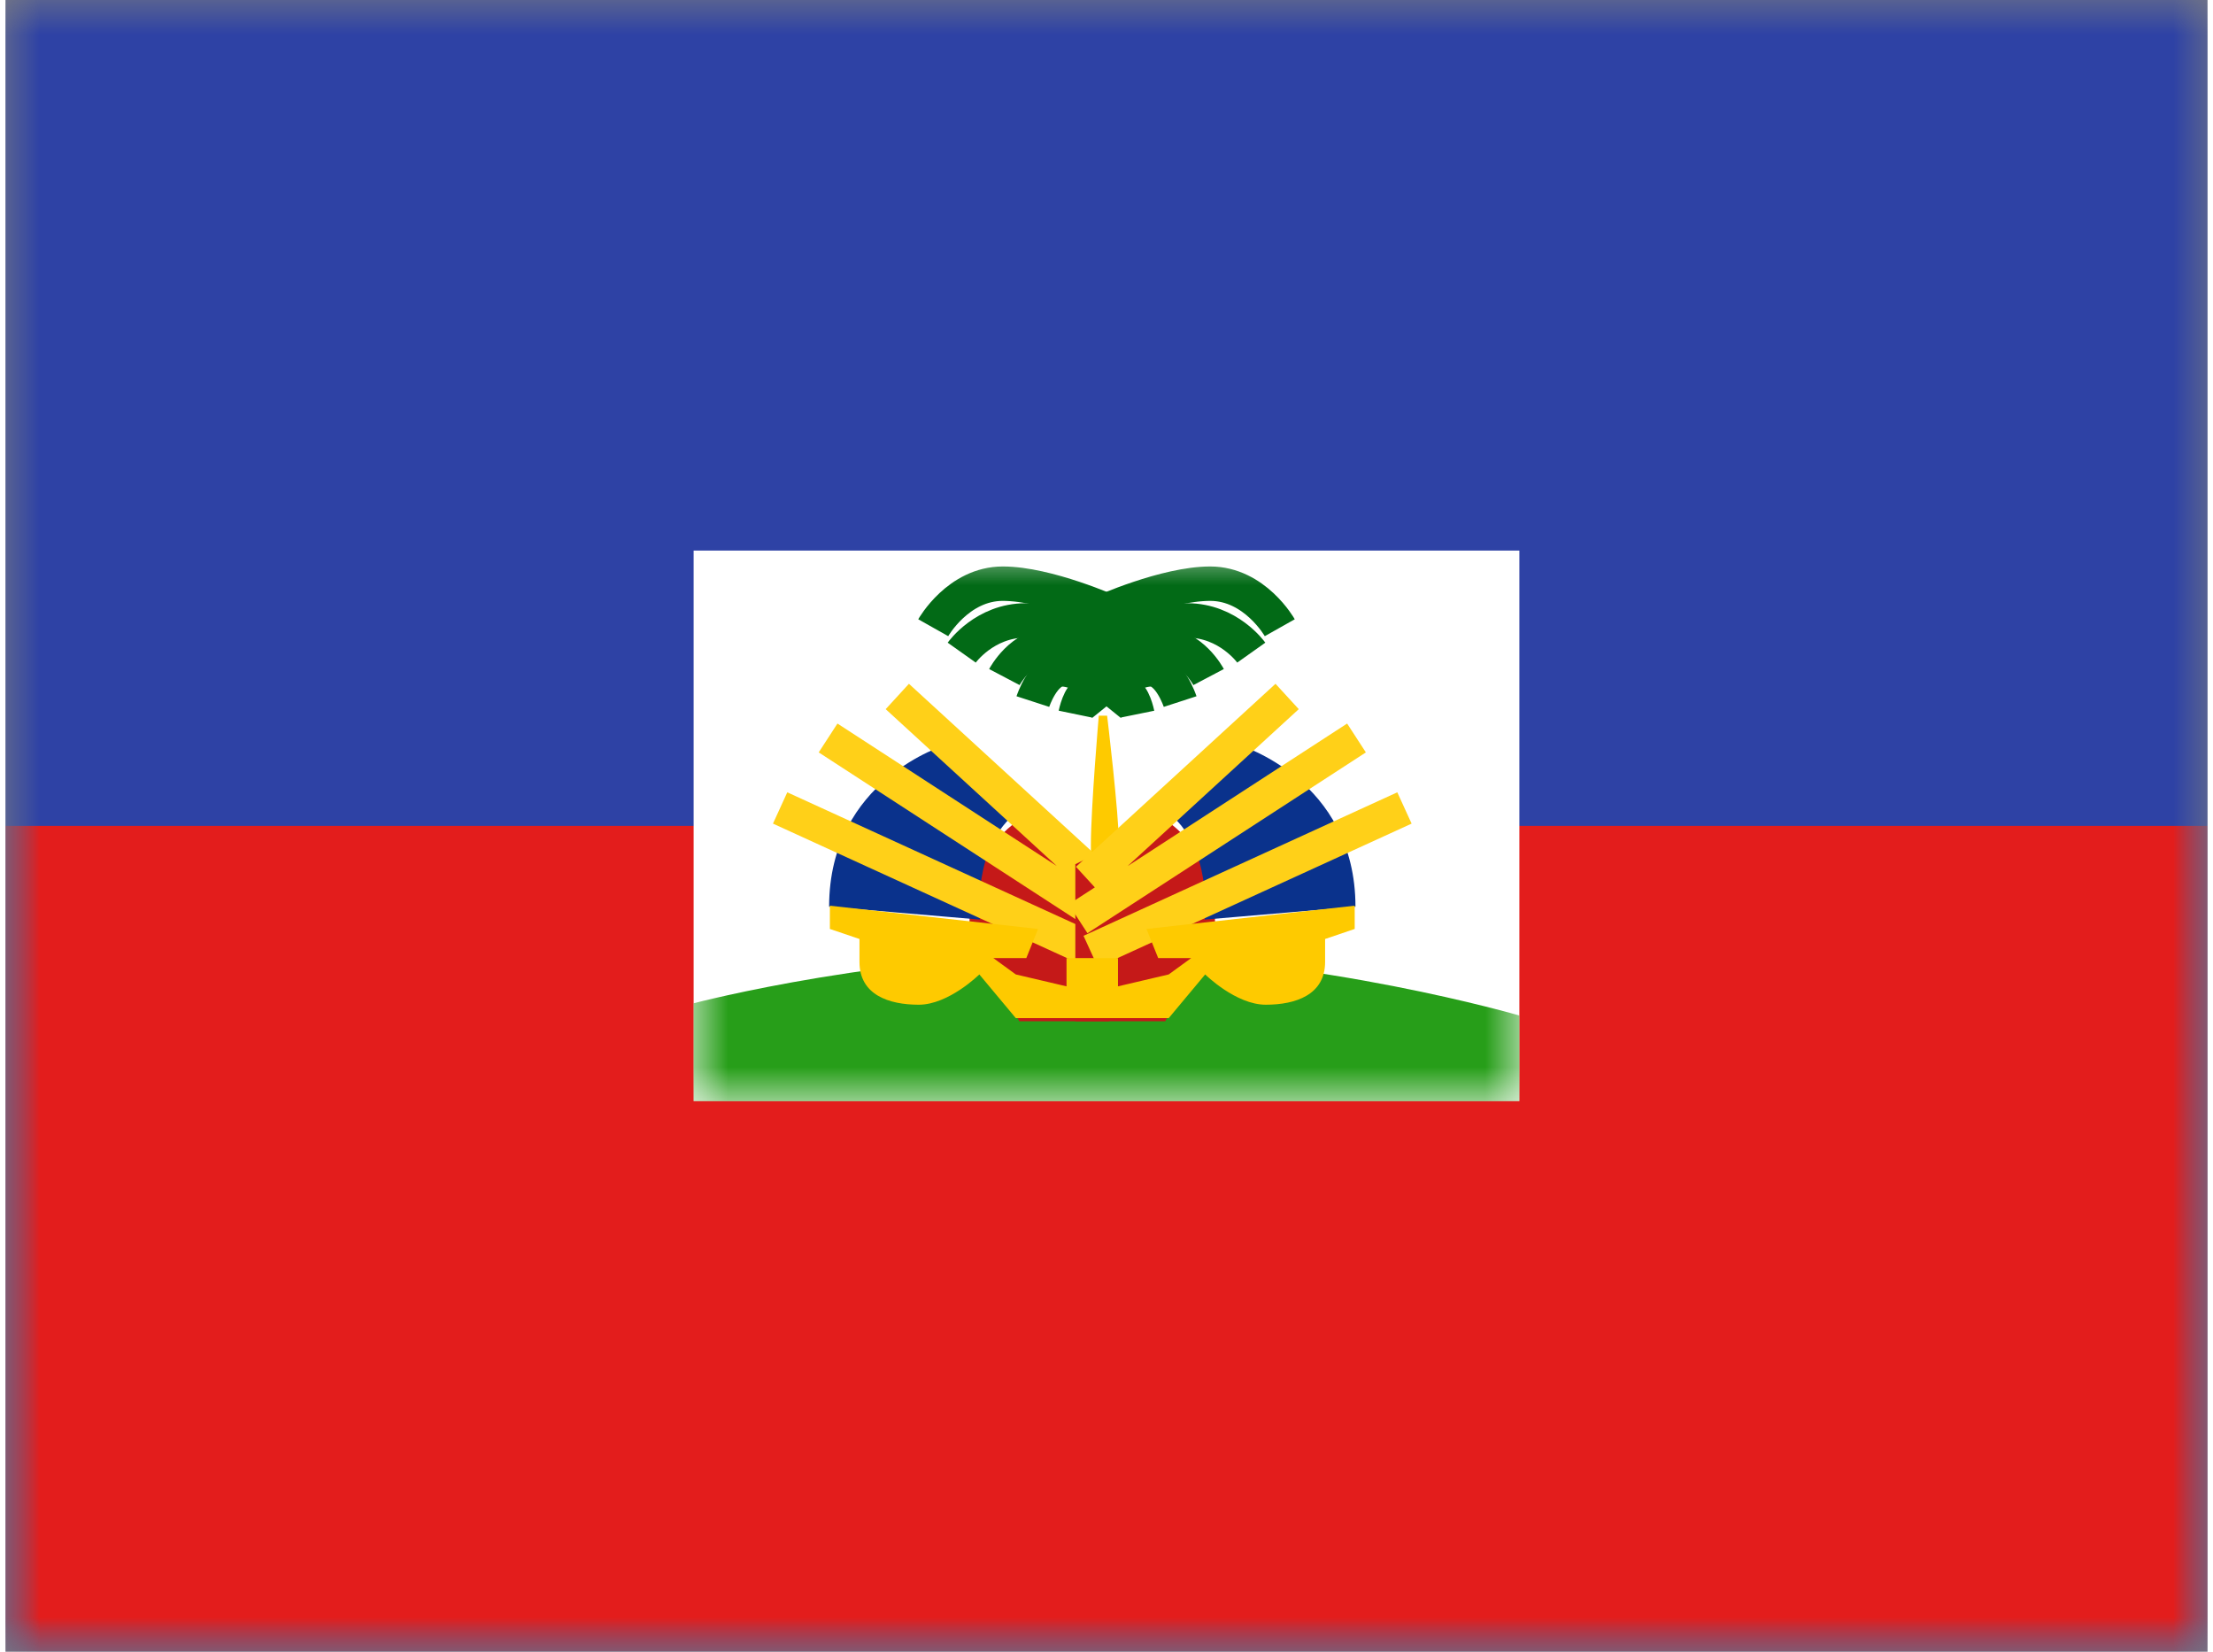 <svg xmlns="http://www.w3.org/2000/svg" xmlns:xlink="http://www.w3.org/1999/xlink" aria-hidden="true" role="img" class="iconify iconify--flagpack" width="1.34em" height="1em" preserveAspectRatio="xMidYMid meet" viewBox="0 0 32 24" data-icon="flagpack:ht"><rect x="0" y="0" width="32" height="24" fill="#808080" stroke="none"/><defs><path id="IconifyId17f59e8143772869c207" fill="#fff" d="M10 8h12v8H10z"></path></defs><mask id="IconifyId17f59e8143772869c208" width="32" height="24" x="0" y="0" maskUnits="userSpaceOnUse"><path fill="#fff" d="M0 0h32v24H0z"></path></mask><g fill="none" mask="url(#IconifyId17f59e8143772869c208)"><path fill="#2E42A5" fill-rule="evenodd" d="M0 0v24h32V0H0z" clip-rule="evenodd"></path><mask id="IconifyId17f59e8143772869c209" width="32" height="24" x="0" y="0" maskUnits="userSpaceOnUse"><path fill="#fff" fill-rule="evenodd" d="M0 0v24h32V0H0z" clip-rule="evenodd"></path></mask><g mask="url(#IconifyId17f59e8143772869c209)"><path fill="#E31D1C" fill-rule="evenodd" d="M0 12v12h32V12H0z" clip-rule="evenodd"></path><use xlink:href="#IconifyId17f59e8143772869c207"></use><mask id="IconifyId17f59e8143772869c210" width="12" height="8" x="10" y="8" maskUnits="userSpaceOnUse"><use xlink:href="#IconifyId17f59e8143772869c207"></use></mask><g mask="url(#IconifyId17f59e8143772869c210)"><path fill="#279E19" fill-rule="evenodd" d="M10 14.578s2.88-.758 6-.711c3.12.046 6 .889 6 .889V16H10v-1.422z" clip-rule="evenodd"></path><path stroke="#026A16" stroke-width=".5" d="M16.074 8.901s-.932-.42-1.581-.42c-.65 0-1.011.64-1.011.64"></path><path stroke="#026A16" stroke-width=".5" d="M16.28 9.322s-.856-.307-1.454-.307s-.93.468-.93.468"></path><path stroke="#026A16" stroke-width=".5" d="M16.28 9.677s-.633-.306-1.076-.306c-.442 0-.688.467-.688.467"></path><path stroke="#026A16" stroke-width=".5" d="M16.02 10.033s-.392-.307-.665-.307s-.425.468-.425.468"></path><path stroke="#026A16" stroke-width=".5" d="M15.986 10.275s-.156-.193-.266-.193c-.109 0-.17.295-.17.295m.376-1.476s.931-.42 1.581-.42c.65 0 1.011.64 1.011.64"></path><path stroke="#026A16" stroke-width=".5" d="M15.72 9.322s.856-.307 1.454-.307s.93.468.93.468"></path><path stroke="#026A16" stroke-width=".5" d="M15.72 9.677s.633-.306 1.076-.306c.442 0 .688.467.688.467"></path><path stroke="#026A16" stroke-width=".5" d="M15.98 10.033s.392-.307.665-.307s.425.468.425.468"></path><path stroke="#026A16" stroke-width=".5" d="M16.014 10.275s.156-.193.265-.193c.11 0 .17.295.17.295"></path><path fill="#FECA00" fill-rule="evenodd" d="M15.888 10.398s-.115 1.338-.115 1.882c0 .544.115 1.719.115 1.719h.293v-1.72c0-.454-.172-1.88-.172-1.88h-.121z" clip-rule="evenodd"></path><path fill="#C51918" fill-rule="evenodd" d="M14.732 11.918s-.724.388-.724 1.536l.724 1.385h1.307v-2.282l-1.307-.639z" clip-rule="evenodd"></path><path fill="#0A328C" fill-rule="evenodd" d="M13.659 10.826s-1.69.5-1.69 2.349l2.19.187s-.12-1.074.554-1.57l-1.054-.966z" clip-rule="evenodd"></path><path stroke="#FFD018" stroke-width=".5" d="m12.96 10.12l2.901 2.659m-3.907-2.056l4.045 2.627m-4.742-1.61l4.56 2.085"></path><path fill="#FECA00" fill-rule="evenodd" d="m11.98 13.16l3.025.338l-.17.423h-.48l.327.238l.737.173v-.411h.645v.873h-1.382l-.53-.635s-.445.44-.88.44c-.434 0-.862-.143-.862-.622v-.333l-.43-.146v-.338z" clip-rule="evenodd"></path><path fill="#C51918" fill-rule="evenodd" d="M16.854 11.918s.724.388.724 1.536l-.724 1.385h-1.307v-2.282l1.307-.639z" clip-rule="evenodd"></path><path fill="#0A328C" fill-rule="evenodd" d="M17.927 10.826s1.691.5 1.691 2.349l-2.19.187s.12-1.074-.555-1.57l1.054-.966z" clip-rule="evenodd"></path><path stroke="#FFD018" stroke-width=".5" d="m18.625 10.12l-2.9 2.659m3.908-2.056l-4.046 2.627m4.743-1.61l-4.56 2.085"></path><path fill="#FECA00" fill-rule="evenodd" d="m19.606 13.16l-3.025.338l.17.423h.48l-.327.238l-.737.173v-.411h-.645v.873h1.382l.53-.635s.445.44.88.44c.434 0 .863-.143.863-.622v-.333l.43-.146v-.338z" clip-rule="evenodd"></path></g></g></g></svg>